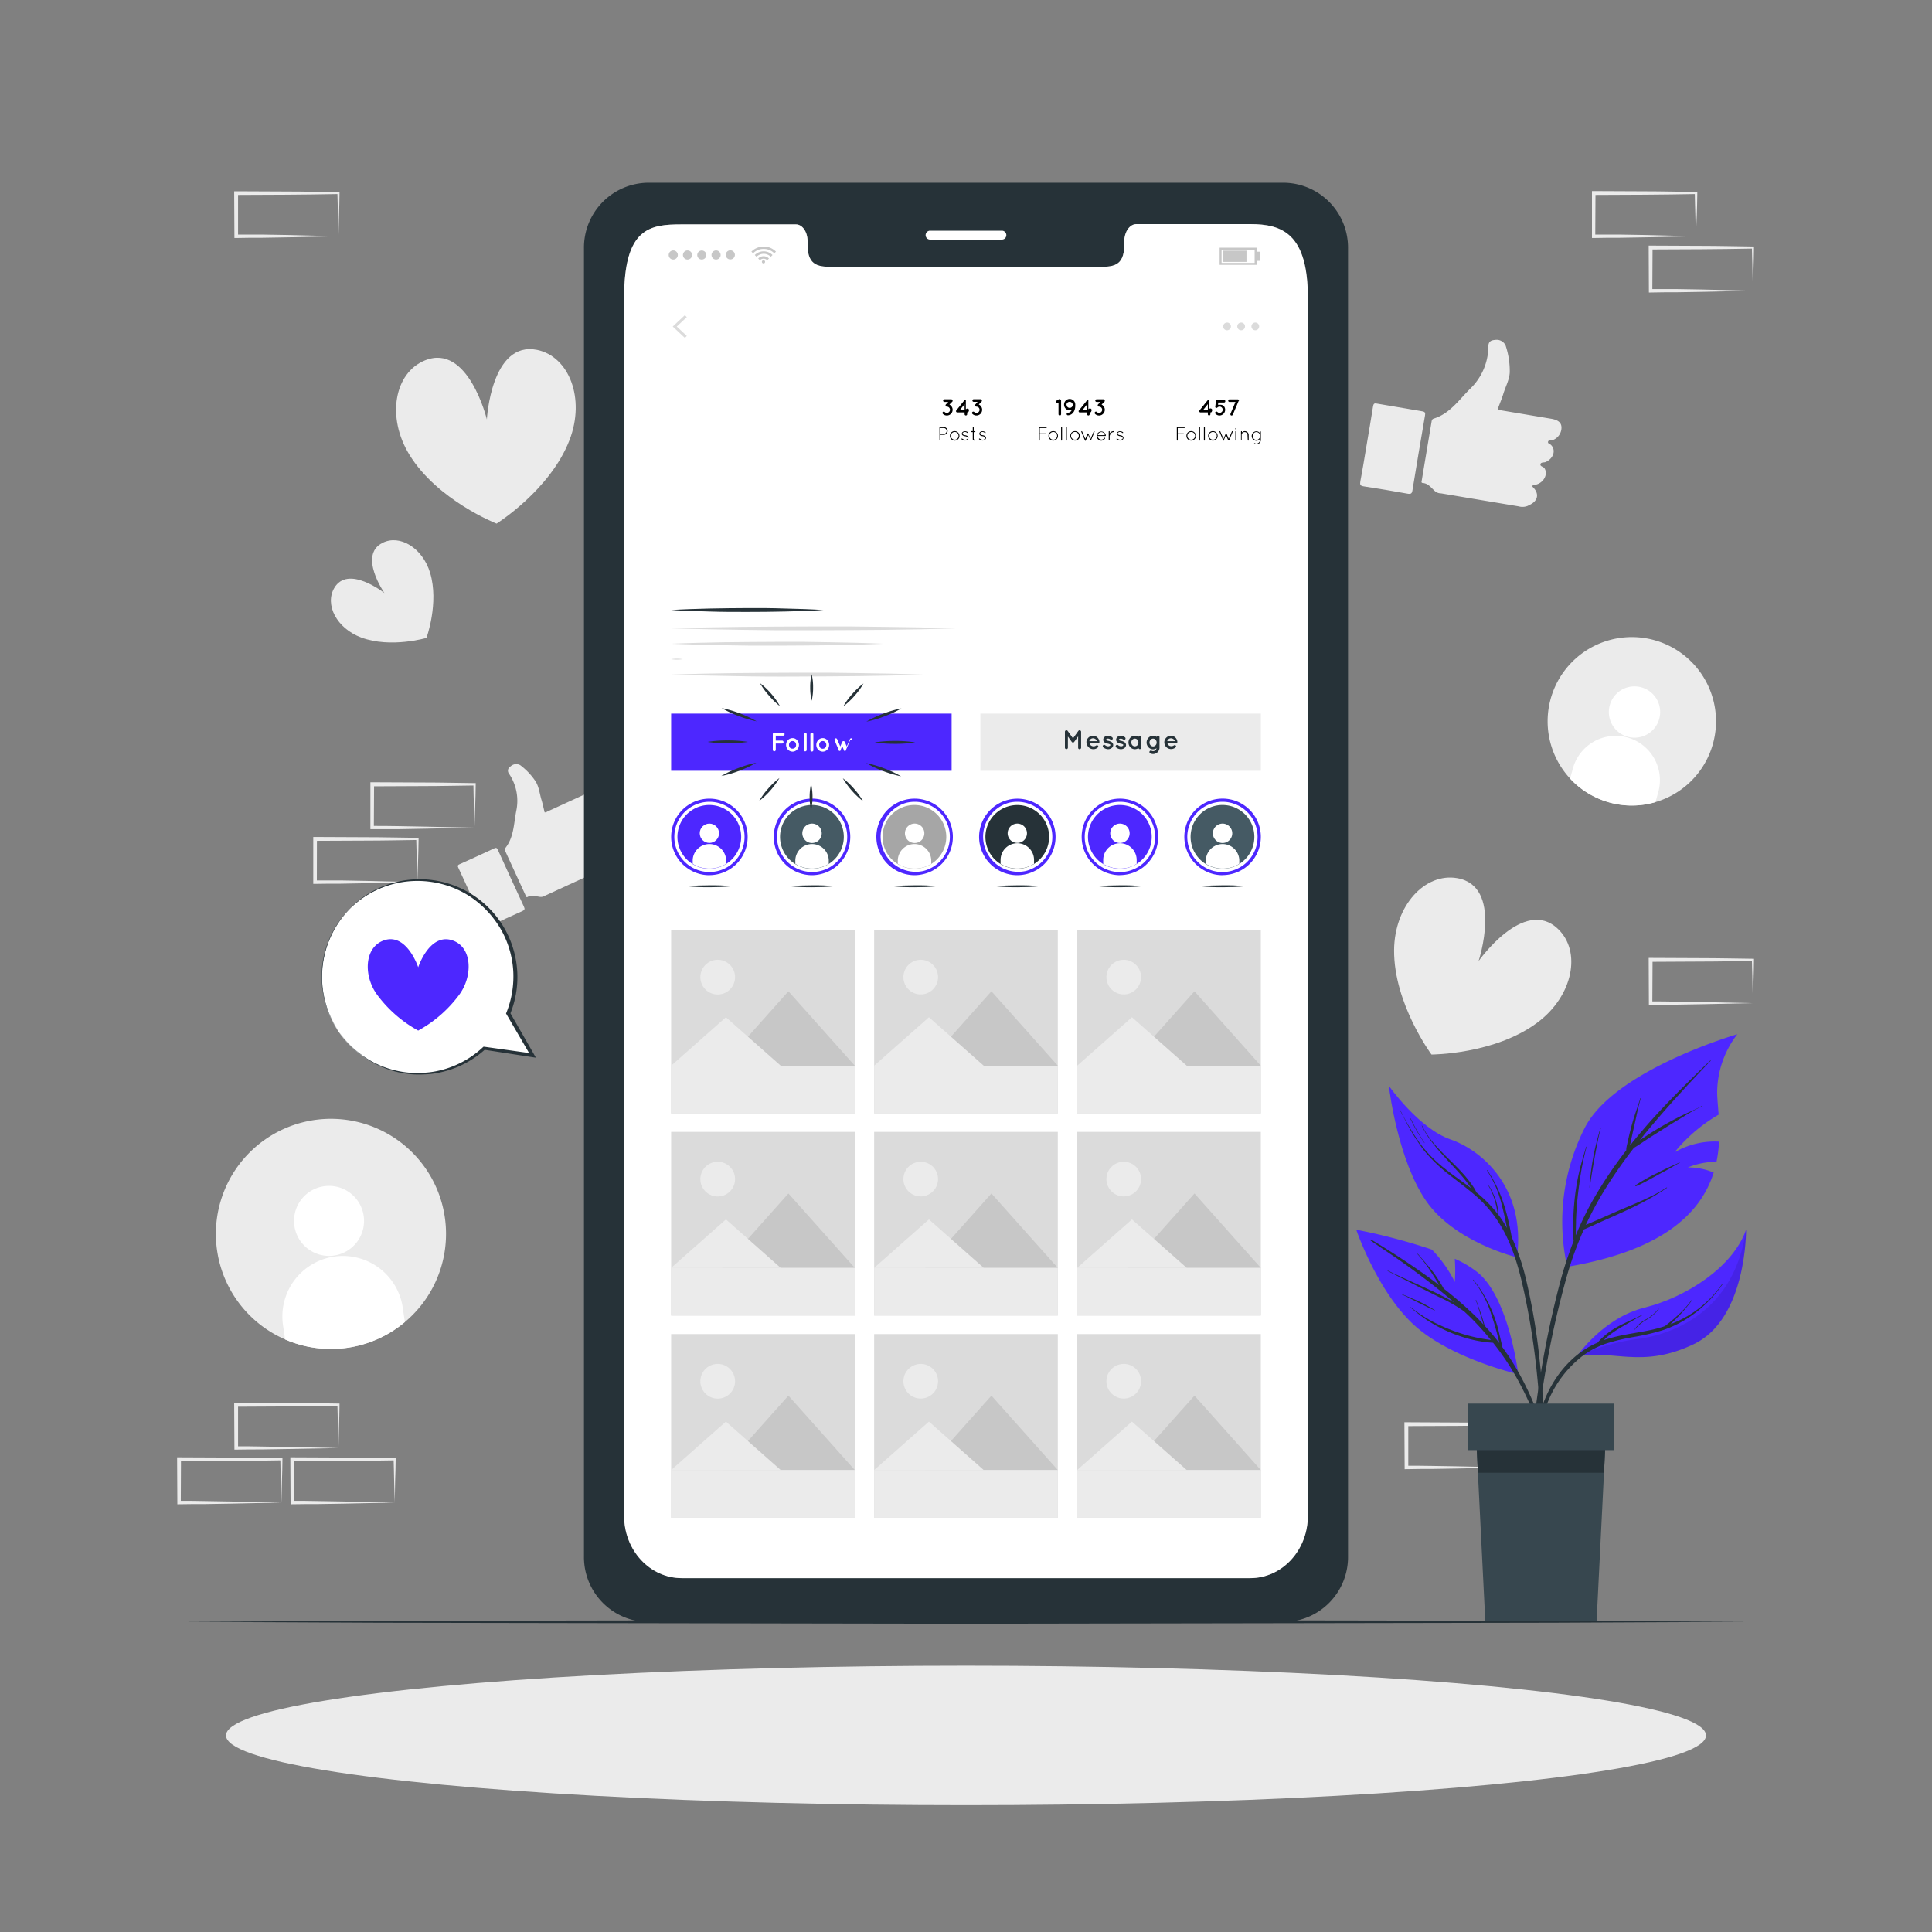 <svg xmlns="http://www.w3.org/2000/svg" viewBox="0 0 500 500"><rect x="0" y="0" width="500" height="500" fill="#808080" stroke="none"/><g id="freepik--background-complete--inject-45"><path d="M87.59,374.75,74.47,375l-6.66.11c-2.23,0-4.47,0-6.7.05h-.44v-.45l-.06-11.19v-.5h.5l13.24.06c4.42,0,8.83.11,13.24.16h.28v.27c0,1.9-.09,3.78-.13,5.65Zm0,0-.14-5.66c0-1.86-.11-3.7-.13-5.53l.27.27c-4.41.05-8.82.16-13.24.16l-13.24.07.5-.5,0,11.19-.45-.45c2.18,0,4.36,0,6.55.06l6.58.11Z" style="fill:#ebebeb"></path><path d="M72.82,388.86l-13.12.28-6.66.11c-2.23,0-4.47,0-6.7.05H45.9v-.45l-.06-11.19v-.51h.5l13.24.06c4.41,0,8.83.11,13.24.16h.28v.27c0,1.9-.08,3.78-.13,5.65Zm0,0-.14-5.66c-.05-1.86-.11-3.7-.13-5.53l.27.27c-4.41.05-8.83.16-13.24.16l-13.24.07.5-.5-.05,11.19-.45-.45c2.18,0,4.36,0,6.55.06l6.58.11Z" style="fill:#ebebeb"></path><path d="M102.16,388.86,89,389.14l-6.66.11c-2.23,0-4.47,0-6.7.05h-.44v-.45l-.06-11.19v-.51h.5l13.24.06c4.42,0,8.83.11,13.24.16h.28v.27c0,1.9-.09,3.78-.14,5.65Zm0,0L102,383.2c0-1.86-.11-3.7-.13-5.53l.27.27c-4.41.05-8.82.16-13.24.16l-13.24.07.5-.5-.05,11.19-.45-.45c2.18,0,4.36,0,6.55.06l6.58.11Z" style="fill:#ebebeb"></path><path d="M122.79,214.2l-13.13.27-6.66.12c-2.22,0-4.46,0-6.69,0h-.45v-.45l0-11.18v-.51h.5l13.24.06c4.41,0,8.83.11,13.24.16h.27V203c0,1.89-.08,3.78-.13,5.65Zm0,0-.14-5.66c-.05-1.86-.12-3.7-.13-5.53l.27.27c-4.41.05-8.83.16-13.24.16l-13.24.06.5-.49-.06,11.18-.44-.44c2.18,0,4.36,0,6.54.05l6.58.12Z" style="fill:#ebebeb"></path><path d="M108,228.3l-13.13.28-6.66.12c-2.22,0-4.46,0-6.69.05h-.45v-.45l0-11.18v-.51h.51l13.24.06c4.41,0,8.82.11,13.24.16h.27v.27c0,1.89-.09,3.78-.13,5.65Zm0,0-.15-5.65c0-1.86-.11-3.7-.13-5.53l.28.27c-4.42.05-8.83.16-13.24.16l-13.24.06.5-.49L82,228.3l-.44-.44c2.18,0,4.35,0,6.54,0l6.58.12Z" style="fill:#ebebeb"></path><path d="M453.66,259.61l-13.13.28-6.66.11c-2.22,0-4.46,0-6.69.05h-.45v-.45l-.05-11.19v-.5h.5l13.24.06c4.41,0,8.83.11,13.24.16h.27v.27c0,1.9-.08,3.78-.13,5.65Zm0,0-.14-5.66c0-1.86-.12-3.7-.13-5.53l.27.27c-4.41.05-8.83.16-13.24.16l-13.24.07.5-.5-.06,11.19-.44-.45c2.18,0,4.36,0,6.54.06l6.58.11Z" style="fill:#ebebeb"></path><path d="M438.89,61.14l-13.13.28-6.66.11c-2.22,0-4.46,0-6.69.06H412v-.45l0-11.19v-.5h.51l13.24.06c4.41,0,8.82.12,13.24.17h.27V50c0,1.9-.09,3.79-.13,5.66Zm0,0-.14-5.65c-.05-1.87-.12-3.71-.14-5.54l.28.27c-4.42.06-8.83.16-13.24.17l-13.24.06.5-.5-.06,11.19-.44-.44c2.18,0,4.35,0,6.54,0l6.58.11Z" style="fill:#ebebeb"></path><path d="M453.66,75.25l-13.13.28-6.66.11c-2.22,0-4.46,0-6.69.06h-.45v-.45l-.05-11.19v-.5h.5l13.24.06c4.41,0,8.83.12,13.24.17h.27v.27c0,1.9-.08,3.79-.13,5.66Zm0,0-.14-5.65c0-1.87-.12-3.71-.13-5.54l.27.27c-4.41.06-8.83.16-13.24.17l-13.24.06.5-.5-.06,11.19-.44-.44c2.18,0,4.36,0,6.54,0l6.58.11Z" style="fill:#ebebeb"></path><path d="M87.59,61.14l-13.12.28-6.66.11c-2.23,0-4.47,0-6.7.06h-.44v-.45L60.61,50v-.5h.5l13.24.06c4.42,0,8.83.12,13.24.17h.28V50c0,1.9-.09,3.79-.13,5.66Zm0,0-.14-5.65c0-1.87-.11-3.71-.13-5.54l.27.27c-4.41.06-8.82.16-13.24.17l-13.24.06.5-.5,0,11.19-.45-.44c2.18,0,4.36,0,6.55,0l6.58.11Z" style="fill:#ebebeb"></path><path d="M390.44,379.77l-13.12.28-6.66.11c-2.23,0-4.47,0-6.7.06h-.44v-.45l-.06-11.19v-.5h.5l13.24.07c4.41,0,8.83.11,13.24.16h.28v.27c0,1.9-.08,3.79-.13,5.66Zm0,0-.14-5.65c-.05-1.86-.11-3.71-.13-5.54l.27.28c-4.41.05-8.83.15-13.24.16l-13.24.06.5-.5,0,11.19-.45-.44c2.18,0,4.36,0,6.55.05l6.58.11Z" style="fill:#ebebeb"></path><path d="M406.34,201.49a21.26,21.26,0,0,0,5.36,4.21,21.79,21.79,0,1,0-5.36-4.21Z" style="fill:#ebebeb"></path><path d="M416.61,182.5a6.64,6.64,0,1,0,8.16-4.63A6.63,6.63,0,0,0,416.61,182.5Z" style="fill:#fff"></path><path d="M407.07,198.85l-.73,2.64a21.26,21.26,0,0,0,5.36,4.21,21.67,21.67,0,0,0,16.74,1.89l.73-2.63a11.46,11.46,0,0,0-22.1-6.11Z" style="fill:#fff"></path><path d="M73.78,346.64a29.24,29.24,0,0,0,9,2.33,29.78,29.78,0,1,0-9-2.33Z" style="fill:#ebebeb"></path><path d="M76.19,317.27A9.06,9.06,0,1,0,83.86,307,9.05,9.05,0,0,0,76.19,317.27Z" style="fill:#fff"></path><path d="M73.24,342.94l.54,3.7a29.24,29.24,0,0,0,9,2.33,29.65,29.65,0,0,0,22-6.83l-.54-3.68a15.66,15.66,0,0,0-31,4.48Z" style="fill:#fff"></path><path d="M147.39,113.89c-5,12.94-18.88,21.62-18.88,21.62s-15.27-6-22.53-17.78c-6.06-9.83-3.86-21.28,4-24.46C121.18,88.71,126,108.55,126,108.55s1.09-20.39,13-18C147.27,92.27,151.54,103.11,147.39,113.89Z" style="fill:#ebebeb"></path><path d="M111.31,148.24c2.36,7.8-.94,16.85-.94,16.85s-9.25,2.74-16.88-.1c-6.37-2.38-9.48-8.48-7-12.79,3.56-6.17,13,1.28,13,1.28s-6.86-9.85-.47-13C103.44,138.25,109.34,141.73,111.31,148.24Z" style="fill:#ebebeb"></path><path d="M397.94,264.59c-11.08,8.32-27.47,8.32-27.47,8.32s-9.77-13.17-9.68-27c.08-11.56,8-20.09,16.34-18.64,11.94,2.09,5.52,21.47,5.52,21.47s11.74-16.71,20.53-8.35C409.31,246.19,407.18,257.65,397.94,264.59Z" style="fill:#ebebeb"></path><g id="freepik--xsrjP0--inject-45"><path d="M371.25,127c-.89-.8-1.61-1.86-3-2-.52,0-.34-.44-.29-.72q1.26-7.57,2.53-15.15c.06-.36.14-.66.57-.8,4.18-1.29,6.5-4.84,9.41-7.71a15.33,15.33,0,0,0,4.72-11c0-1.16.64-1.58,1.71-1.64a2.56,2.56,0,0,1,2.73,1.39,20.81,20.81,0,0,1,1.09,7c-.1,1.95-1.1,3.7-1.66,5.55-.41,1.36-1,2.67-1.46,4,.3.31.71.24,1.08.31l12.79,2.15c1.8.31,2.59,1,2.64,2.2a3.46,3.46,0,0,1-2.48,3.39c-.34.11-.9-.13-1,.36s.48.55.74.8c1.37,1.32.71,3.46-1.29,4.42-.48.23-1.29,0-1.41.58s.68.62,1,1c1,1.44,0,3.63-2,4.25a6.66,6.66,0,0,0-.8.16c-.23.11-.47.23-.1.59,1.62,1.63,1.27,3.47-.81,4.49l-.62.31a3.65,3.65,0,0,1-2.33.11q-10-1.66-20.07-3.36A2.41,2.41,0,0,1,371.25,127Z" style="fill:#ebebeb;fill-rule:evenodd"></path><path d="M353.73,114.89c.54-3.2,1.09-6.41,1.6-9.62.11-.66.23-1,1-.82q5.85,1,11.73,2c.77.12.85.41.73,1.09q-1.67,9.67-3.25,19.37c-.13.82-.4,1-1.22.86-3.79-.68-7.58-1.33-11.38-1.9-1-.15-1-.5-.88-1.32C352.68,121.32,353.19,118.1,353.73,114.89Z" style="fill:#ebebeb;fill-rule:evenodd"></path></g><g id="freepik--xsrjp0--inject-45"><path d="M139.51,232.07c-1-.12-2-.51-2.94.05-.37.22-.43-.14-.53-.36q-2.64-5.73-5.27-11.47a.65.65,0,0,1,0-.8c2.24-2.81,2.18-6.29,2.83-9.59a12.52,12.52,0,0,0-1.86-9.65,1.26,1.26,0,0,1,.4-1.91,2.11,2.11,0,0,1,2.5-.31,17,17,0,0,1,4,4.24c.83,1.38,1,3,1.44,4.55.35,1.11.58,2.26.87,3.41.34.07.59-.16.87-.28l9.69-4.45c1.36-.62,2.21-.54,2.81.28a2.85,2.85,0,0,1-.12,3.45c-.18.23-.67.32-.53.71s.58.16.88.21c1.53.26,2.08,2,1.16,3.6-.22.37-.9.56-.69,1s.75.11,1.14.26c1.37.5,1.7,2.45.62,3.8-.14.18-.36.3-.47.48s-.21.38.2.46c1.86.35,2.46,1.76,1.52,3.42l-.28.5a3,3,0,0,1-1.53,1.15l-15.2,7A1.93,1.93,0,0,1,139.51,232.07Z" style="fill:#ebebeb;fill-rule:evenodd"></path><path d="M122,231.94c-1.11-2.43-2.21-4.87-3.35-7.29-.23-.49-.29-.76.32-1q4.47-2,8.89-4.07c.58-.28.76-.12,1,.4q3.33,7.35,6.73,14.67c.29.62.2.87-.43,1.15-2.89,1.29-5.77,2.6-8.62,4-.71.34-.93.14-1.2-.49C124.26,236.79,123.12,234.37,122,231.94Z" style="fill:#ebebeb;fill-rule:evenodd"></path></g></g><g id="freepik--Shadow--inject-45"><ellipse cx="250" cy="449.13" rx="191.51" ry="18.05" style="fill:#ebebeb"></ellipse></g><g id="freepik--Plant--inject-45"><path d="M392.91,355.64s-17.46-4-27-12.77S351,318.25,351,318.25a151.24,151.24,0,0,1,19.58,5.15,33.09,33.09,0,0,1,5.92,8.37,41.07,41.07,0,0,0,0-6,26.43,26.43,0,0,1,6.21,3.77C390.67,336.5,392.91,355.64,392.91,355.64Z" style="fill:#4D27FF"></path><path d="M361.87,325.93c-2.38-1.65-4.81-3.23-7.18-4.9a.14.14,0,0,1,.15-.23c4.5,2.69,8.93,5.56,13.22,8.57,1.5,1.05,3,2.14,4.42,3.25l-.3-.52c-.53-.87-1.08-1.73-1.63-2.59a36.51,36.51,0,0,0-3.71-4.95c0-.06,0-.14.09-.08,1.36,1.57,2.71,3.12,4,4.78.59.79,1.13,1.61,1.65,2.45.27.43.54.87.79,1.32l.26.45c2.26,1.77,4.46,3.62,6.55,5.57q2,1.81,3.75,3.75c-.67-2.11-1.26-4.25-2-6.33,0-.07.09-.1.11,0,.76,2.18,1.59,4.37,2.18,6.62,1.34,1.44,2.62,2.94,3.82,4.5l-.06-.29c-.2-.82-.4-1.64-.62-2.46-.43-1.58-.89-3.15-1.43-4.69a27.16,27.16,0,0,0-4.69-8.86c-.05-.06,0-.14.09-.08a34,34,0,0,1,6.69,14c.18.74.36,1.49.53,2.24.09.39.19.8.26,1.2.53.72,1,1.44,1.54,2.17a75.48,75.48,0,0,1,7.39,14.49,166.11,166.11,0,0,1,5.59,17.44c0,.12-.14.16-.17.05-3.42-10.22-6.91-20.58-12.75-29.71q-1.86-2.89-4-5.58a32.8,32.8,0,0,1-8.49-1.69,37.54,37.54,0,0,1-8.51-4.11c-1.53-1-2.93-2.15-4.36-3.29a.06.06,0,0,1,.08-.1,35.09,35.09,0,0,0,8,4.85,44.08,44.08,0,0,0,8.81,2.95c1.29.28,2.59.49,3.9.67a73.1,73.1,0,0,0-5.15-5.71c-.59-.59-1.2-1.15-1.8-1.72a41.29,41.29,0,0,0-6.46-3.69c-2.86-1.39-5.67-2.85-8.5-4.29-1.6-.81-3.19-1.65-4.8-2.43-.07,0,0-.14.06-.1,2.87,1.38,5.79,2.68,8.68,4,2.73,1.24,5.49,2.5,8.1,4l.33.19c-2.36-2.05-4.81-4-7.31-5.91Q365.44,328.42,361.87,325.93Z" style="fill:#263238"></path><path d="M362.86,334.93c1.42.63,2.87,1.18,4.27,1.83s2.82,1.47,4.19,2.28c.06,0,0,.12-.06.09-1.39-.66-2.8-1.29-4.18-2s-2.81-1.47-4.25-2.1C362.76,335,362.79,334.9,362.86,334.93Z" style="fill:#263238"></path><path d="M449.62,267.66a24.91,24.91,0,0,0-5.21,14.5c-.06,1.56.19,3.75.37,6.31a41.57,41.57,0,0,0-11.4,9.74,20.71,20.71,0,0,1,11.52-2.76,36.05,36.05,0,0,1-.67,5.22,19.55,19.55,0,0,0-7.4,1.46,16.64,16.64,0,0,1,6.67,1.33c-3.11,9.9-12.36,20.07-37.91,24.39a53.62,53.62,0,0,1,4.53-35.94C417.77,276.85,449.62,267.66,449.62,267.66Z" style="fill:#4D27FF"></path><path d="M396.75,370.22q.67-6.35,1.66-12.65a253.76,253.76,0,0,1,5.15-25,99.54,99.54,0,0,1,3.69-11.39,17.48,17.48,0,0,1-.1-2.05c0-.81,0-1.63,0-2.45,0-1.64.09-3.27.23-4.9a59.63,59.63,0,0,1,1.57-9.58c.47-1.82,1-3.61,1.55-5.41a.06.06,0,0,1,.11,0,70.85,70.85,0,0,0-1.88,9.56,88.26,88.26,0,0,0-.86,9.59c0,.88-.05,1.76-.05,2.64,0,.37,0,.75,0,1.12a81,81,0,0,1,4.3-8.91,110,110,0,0,1,8.75-13.08,5.66,5.66,0,0,1,.2-1.42c.12-.58.25-1.15.38-1.71.26-1.17.55-2.33.87-3.49.63-2.31,1.47-4.55,2.19-6.83a.06.06,0,0,1,.12,0c-.68,2.27-1.12,4.61-1.64,6.91-.26,1.14-.51,2.28-.76,3.42-.12.57-.25,1.14-.36,1.71l0,.13c1-1.3,2.09-2.59,3.17-3.85,4.87-5.72,10.22-11,15.61-16.24.66-.64,1.34-1.27,2-1.9.05-.06.13,0,.08.08-5.15,5.37-10.21,10.8-15,16.48q-1.71,2-3.36,4.1c.58-.39,1.16-.78,1.74-1.15,1.49-1,3-1.92,4.54-2.79s3.11-1.72,4.71-2.51,3.39-1.47,5-2.39c.06,0,.12.08.05.1a36.58,36.58,0,0,0-4.66,2.59c-1.55.92-3.11,1.85-4.63,2.82s-3,1.89-4.5,2.85c-1.25.81-2.47,1.69-3.76,2.44A122.49,122.49,0,0,0,414.64,309a87.75,87.75,0,0,0-4.23,8l.91-.39,2.34-1,4.52-2c2.87-1.24,5.78-2.39,8.59-3.75a40.17,40.17,0,0,0,4.58-2.55.06.06,0,0,1,.06.1c-5.24,3.62-11.11,6.16-16.91,8.72L412,317.27c-.69.3-1.38.64-2.09.91A89,89,0,0,0,405.58,330,239.71,239.71,0,0,0,400,354.73c-1.47,8.34-2.46,16.74-3.22,25.18-.1,1-.19,2.1-.31,3.15a.34.34,0,0,1-.67,0C395.87,378.76,396.31,374.48,396.75,370.22Z" style="fill:#263238"></path><path d="M412.29,299.67c.47-2.59,1.16-5.13,1.86-7.67,0-.08.14,0,.12,0-.65,2.5-1.11,5-1.58,7.57s-.9,5.18-1.26,7.78c0,0-.08,0-.08,0A69,69,0,0,1,412.29,299.67Z" style="fill:#263238"></path><path d="M423.3,306.72a45.27,45.27,0,0,1,5.56-3.13c.93-.48,1.87-.94,2.82-1.39s2-.87,2.94-1.35c.07,0,.13.07.06.1-.93.47-1.82,1-2.74,1.54s-1.88,1-2.83,1.55c-1.87,1-3.71,2.11-5.67,2.93A.14.14,0,0,1,423.3,306.72Z" style="fill:#263238"></path><path d="M392.59,325.4s-16.15-3.86-23.57-14.7c-7.09-10.35-9.38-28-9.56-29.54.29,1.42,3.63,16.84,14.63,24C382.51,310.69,390.64,315.21,392.59,325.4Z" style="fill:#263238;opacity:0.1"></path><path d="M377.68,297.49a20.59,20.59,0,0,1,6,9.81s0,.05-.05,0a24.14,24.14,0,0,0-6-9.73C377.55,297.52,377.63,297.43,377.68,297.49Z" style="fill:#263238"></path><path d="M392.59,325.4s-16.15-3.86-23.57-14.7c-7.09-10.35-9.38-28-9.56-29.54,0-.07,0-.11,0-.11s7.75,11,15.9,13.82S394.93,307.4,392.59,325.4Z" style="fill:#4D27FF"></path><path d="M362.31,287.12a66.13,66.13,0,0,0,5,8.54A34,34,0,0,0,374,302.5c2.19,1.75,4.51,3.33,6.73,5l-.05-.08c-.41-.62-.86-1.22-1.32-1.8-.92-1.19-1.94-2.3-2.95-3.41-2-2.17-4.06-4.31-5.86-6.67a24.2,24.2,0,0,1-2.59-4.17c0-.07.08-.11.11,0,2.62,5.46,7.86,8.95,11.59,13.57a23.16,23.16,0,0,1,1.49,2,8,8,0,0,1,.93,1.64,33.76,33.76,0,0,1,5.51,5.57,22.12,22.12,0,0,0-.64-3.14,16.14,16.14,0,0,0-1.72-4.09c0-.06.06-.13.1-.06a19,19,0,0,1,1.89,4.06,14.91,14.91,0,0,1,.59,3.49h0a30.28,30.28,0,0,1,2.19,3.4c-.07-.35-.14-.69-.2-1-.32-1.61-.68-3.21-1.1-4.8a28.67,28.67,0,0,0-3.88-9.1c0-.07.05-.13.1-.07a34.75,34.75,0,0,1,4.3,8.91,49.58,49.58,0,0,1,1.29,4.82c.18.79.34,1.59.49,2.39.08.42.17.84.24,1.26a57.79,57.79,0,0,1,3.72,11,160.31,160.31,0,0,1,3.45,20.42,169.09,169.09,0,0,1,1.11,21.69c0,.91-.07,1.82-.12,2.73,0,.23-.36.26-.37,0-.16-3.59-.25-7.18-.47-10.76s-.52-7.16-.9-10.73a191.28,191.28,0,0,0-3.37-20.89c-1.31-5.9-3-11.85-6.24-17a31.7,31.7,0,0,0-5.82-6.93c-2.27-2-4.75-3.82-7.13-5.7a39.81,39.81,0,0,1-6.55-6.29,51.3,51.3,0,0,1-5.13-8.34c-.39-.73-.78-1.46-1.16-2.19C362.17,287.12,362.27,287.06,362.31,287.12Z" style="fill:#263238"></path><path d="M365.1,289.49a54.41,54.41,0,0,0,3.59,6.3s0,.09-.07,0a44,44,0,0,1-3.64-6.31C365,289.46,365.06,289.42,365.1,289.49Z" style="fill:#263238"></path><path d="M451.88,318.25s.25,23-13.48,29.59S417.32,349,408,351.17h0c.36-.55,7-10.12,17.6-12.76C436.51,335.69,448.57,327.82,451.88,318.25Z" style="fill:#4D27FF"></path><path d="M451.88,318.25s.25,23-13.48,29.59S417.32,349,408,351.17h0a51.67,51.67,0,0,1,15.6-4.61C432.27,345.51,448.81,339.87,451.88,318.25Z" style="opacity:0.1"></path><path d="M407.09,351.58a22.75,22.75,0,0,1,5.46-3.7c.29-.14.59-.26.89-.38.15-.19.3-.36.46-.53a16.85,16.85,0,0,1,1.3-1.23,19.34,19.34,0,0,1,2.76-2c2.27-1.34,4.76-2.27,7.09-3.51a.06.06,0,0,1,.06.1c-1.15.6-2.27,1.25-3.38,1.91s-2.21,1.24-3.26,1.92a22.44,22.44,0,0,0-2.72,2c-.24.21-.47.44-.71.67a37.3,37.3,0,0,1,4.64-1.23c2.52-.51,5.06-.87,7.57-1.4a35.6,35.6,0,0,0,3.64-1c1.14-.91,2.28-1.82,3.35-2.82a27.53,27.53,0,0,0,3.55-3.93c0-.07.15,0,.1.06a41.88,41.88,0,0,1-5.62,6.21c.59-.23,1.17-.47,1.75-.73a28.33,28.33,0,0,0,11.7-9.73c0-.06.14,0,.1.06a32.15,32.15,0,0,1-9.46,9.09,29,29,0,0,1-6,2.83,55.67,55.67,0,0,1-7.43,1.75,53.5,53.5,0,0,0-7.28,1.73,22.26,22.26,0,0,0-6.1,3.21,28.65,28.65,0,0,0-8.23,10.2A51.48,51.48,0,0,0,396.81,378a.2.2,0,0,1-.39,0C397.07,368.32,399.65,358.28,407.09,351.58Z" style="fill:#263238"></path><path d="M423,344.09a7.8,7.8,0,0,1,2.82-2.56,10.23,10.23,0,0,0,3.35-2.78c.05-.06.15,0,.11.07a11.38,11.38,0,0,1-3,2.65,10.43,10.43,0,0,0-3.23,2.67A0,0,0,1,1,423,344.09Z" style="fill:#263238"></path><polygon points="415.73 368.52 415.11 381.15 413.19 419.72 384.4 419.72 382.48 381.15 381.86 368.52 415.73 368.52" style="fill:#37474f"></polygon><polygon points="415.73 368.52 415.11 381.15 382.48 381.15 381.86 368.52 415.73 368.52" style="fill:#263238"></polygon><rect x="379.84" y="363.25" width="37.91" height="12.04" style="fill:#37474f"></rect></g><g id="freepik--Floor--inject-45"><polygon points="47.44 419.72 98.08 419.47 148.72 419.39 250 419.22 351.28 419.38 401.92 419.47 452.56 419.72 401.92 419.96 351.28 420.05 250 420.22 148.72 420.05 98.08 419.96 47.44 419.72" style="fill:#263238"></polygon></g><g id="freepik--Device--inject-45"><path d="M332.21,47.29H167.77a16.79,16.79,0,0,0-16.64,16.94V402.77a16.8,16.8,0,0,0,16.64,17H332.21a16.81,16.81,0,0,0,16.66-17V64.23A16.8,16.8,0,0,0,332.21,47.29Zm6.26,345c0,8.92-6.67,16.12-14.9,16.12H176.44c-8.25,0-14.92-7.2-14.92-16.12V77.07c0-18.16,6.67-19,14.92-19h29.47C207.62,58,209,60,209,62.39v1c0,5.65,3.1,5.67,6.9,5.67h68.15c3.83,0,6.9,0,6.9-5.67v-1C291,60,292.35,58,294.09,58h29.48c8.23,0,14.9,2.41,14.9,19Z" style="fill:#263238"></path><path d="M259.29,62H240.7a1.15,1.15,0,0,1-1.15-1.15h0a1.16,1.16,0,0,1,1.15-1.15h18.59a1.15,1.15,0,0,1,1.15,1.15h0A1.14,1.14,0,0,1,259.29,62Z" style="fill:#fff"></path><path d="M338.47,77.07V392.3c0,8.92-6.67,16.12-14.9,16.12H176.45c-8.25,0-14.93-7.2-14.93-16.12V77.07c0-18.16,6.68-19,14.93-19h29.46C207.62,58,209,60,209,62.39v1c0,5.65,3.1,5.67,6.9,5.67h68.15c3.84,0,6.9,0,6.9-5.67v-1C291,60,292.35,58,294.09,58h29.48C331.8,58,338.47,60.44,338.47,77.07Z" style="fill:#fff"></path><polygon points="177.25 87.46 174.1 84.51 177.25 81.56 177.74 82.08 175.14 84.51 177.74 86.94 177.25 87.46" style="fill:#dbdbdb"></polygon><path d="M317.56,83.48a1,1,0,1,1-1,1A1,1,0,0,1,317.56,83.48Z" style="fill:#dbdbdb"></path><path d="M321.21,83.48a1,1,0,1,1-1,1A1,1,0,0,1,321.21,83.48Z" style="fill:#dbdbdb"></path><path d="M324.87,83.48a1,1,0,1,1-1,1A1,1,0,0,1,324.87,83.48Z" style="fill:#dbdbdb"></path><g id="freepik--u5Zjqx--inject-45"><path d="M200.83,65.11l-.29.28c0,.06-.11.11-.16.16a3.82,3.82,0,0,0-2.74-1.13,3.77,3.77,0,0,0-2.75,1.14l-.15-.16-.28-.29h0l0,0,.36-.31a3.78,3.78,0,0,1,.83-.53,4.29,4.29,0,0,1,1.11-.38l.55-.07h.48l.38,0a4.5,4.5,0,0,1,1,.24,4.61,4.61,0,0,1,1.34.78l.3.27Z" style="fill:#c7c7c7"></path><path d="M195.79,66.45l-.45-.45a3.24,3.24,0,0,1,4.59,0l-.45.45a2.56,2.56,0,0,0-1.84-.77A2.63,2.63,0,0,0,195.79,66.45Z" style="fill:#c7c7c7"></path><path d="M199,66.9l-.45.44a1.33,1.33,0,0,0-1.89,0l-.44-.45A1.94,1.94,0,0,1,199,66.9Z" style="fill:#c7c7c7"></path><path d="M198,67.75a.41.41,0,1,1-.4-.4A.4.4,0,0,1,198,67.75Z" style="fill:#c7c7c7"></path></g><path d="M173.06,66a1.18,1.18,0,1,1,1.17,1.17A1.17,1.17,0,0,1,173.06,66Z" style="fill:#c7c7c7"></path><path d="M176.75,66a1.18,1.18,0,1,1,1.18,1.17A1.17,1.17,0,0,1,176.75,66Z" style="fill:#c7c7c7"></path><path d="M180.45,66a1.17,1.17,0,1,1,1.17,1.17A1.17,1.17,0,0,1,180.45,66Z" style="fill:#c7c7c7"></path><path d="M184.14,66a1.18,1.18,0,1,1,1.17,1.17A1.17,1.17,0,0,1,184.14,66Z" style="fill:#c7c7c7"></path><path d="M187.83,66A1.18,1.18,0,1,1,189,67.14,1.17,1.17,0,0,1,187.83,66Z" style="fill:#c7c7c7"></path><path d="M325.2,68.54h-9.56V64.1h9.56Zm-9.06-.5h8.56V64.6h-8.56Z" style="fill:#c7c7c7"></path><rect x="316.44" y="64.86" width="6.15" height="2.92" style="fill:#c7c7c7"></rect><rect x="325.2" y="65.14" width="0.85" height="2.37" style="fill:#c7c7c7"></rect><rect x="173.69" y="240.61" width="47.53" height="47.53" transform="translate(394.91 528.75) rotate(180)" style="fill:#dbdbdb"></rect><path d="M181.34,252a4.49,4.49,0,1,0,3.53-3.52A4.5,4.5,0,0,0,181.34,252Z" style="fill:#ebebeb"></path><polygon points="186.87 275.8 221.22 275.8 204.04 256.54 186.87 275.8" style="fill:#c7c7c7"></polygon><polygon points="173.69 275.8 202.05 275.8 187.87 263.26 173.69 275.8" style="fill:#ebebeb"></polygon><rect x="173.69" y="275.8" width="47.53" height="12.34" style="fill:#ebebeb"></rect><rect x="226.23" y="240.61" width="47.53" height="47.53" transform="translate(499.99 528.75) rotate(180)" style="fill:#dbdbdb"></rect><path d="M233.89,252a4.48,4.48,0,1,0,3.52-3.52A4.49,4.49,0,0,0,233.89,252Z" style="fill:#ebebeb"></path><polygon points="239.41 275.8 273.76 275.8 256.58 256.54 239.41 275.8" style="fill:#c7c7c7"></polygon><polygon points="226.23 275.8 254.59 275.8 240.41 263.26 226.23 275.8" style="fill:#ebebeb"></polygon><rect x="226.23" y="275.8" width="47.53" height="12.34" style="fill:#ebebeb"></rect><rect x="278.77" y="240.61" width="47.53" height="47.53" transform="translate(605.07 528.75) rotate(180)" style="fill:#dbdbdb"></rect><path d="M286.43,252a4.48,4.48,0,1,0,3.52-3.52A4.49,4.49,0,0,0,286.43,252Z" style="fill:#ebebeb"></path><polygon points="291.95 275.8 326.3 275.8 309.13 256.54 291.95 275.8" style="fill:#c7c7c7"></polygon><polygon points="278.77 275.8 307.13 275.8 292.95 263.26 278.77 275.8" style="fill:#ebebeb"></polygon><rect x="278.77" y="275.8" width="47.53" height="12.34" style="fill:#ebebeb"></rect><rect x="173.69" y="292.93" width="47.53" height="47.53" transform="translate(394.91 633.39) rotate(180)" style="fill:#dbdbdb"></rect><path d="M181.34,304.27a4.49,4.49,0,1,0,3.53-3.52A4.5,4.5,0,0,0,181.34,304.27Z" style="fill:#ebebeb"></path><polygon points="186.87 328.13 221.22 328.13 204.04 308.87 186.87 328.13" style="fill:#c7c7c7"></polygon><polygon points="173.69 328.13 202.05 328.13 187.87 315.58 173.69 328.13" style="fill:#ebebeb"></polygon><rect x="173.69" y="328.13" width="47.53" height="12.34" style="fill:#ebebeb"></rect><rect x="226.23" y="292.93" width="47.53" height="47.53" transform="translate(499.99 633.39) rotate(180)" style="fill:#dbdbdb"></rect><path d="M233.89,304.27a4.48,4.48,0,1,0,3.52-3.52A4.49,4.49,0,0,0,233.89,304.27Z" style="fill:#ebebeb"></path><polygon points="239.41 328.13 273.76 328.13 256.58 308.87 239.41 328.13" style="fill:#c7c7c7"></polygon><polygon points="226.23 328.13 254.59 328.13 240.41 315.58 226.23 328.13" style="fill:#ebebeb"></polygon><rect x="226.23" y="328.13" width="47.53" height="12.34" style="fill:#ebebeb"></rect><rect x="278.77" y="292.93" width="47.53" height="47.53" transform="translate(605.07 633.39) rotate(180)" style="fill:#dbdbdb"></rect><path d="M286.43,304.27a4.48,4.48,0,1,0,3.52-3.52A4.49,4.49,0,0,0,286.43,304.27Z" style="fill:#ebebeb"></path><polygon points="291.95 328.13 326.3 328.13 309.13 308.87 291.95 328.13" style="fill:#c7c7c7"></polygon><polygon points="278.77 328.13 307.13 328.13 292.95 315.58 278.77 328.13" style="fill:#ebebeb"></polygon><rect x="278.77" y="328.13" width="47.53" height="12.34" style="fill:#ebebeb"></rect><rect x="173.69" y="345.25" width="47.53" height="47.53" transform="translate(394.91 738.04) rotate(180)" style="fill:#dbdbdb"></rect><path d="M181.34,356.6a4.49,4.49,0,1,0,3.53-3.53A4.49,4.49,0,0,0,181.34,356.6Z" style="fill:#ebebeb"></path><polygon points="186.87 380.45 221.22 380.45 204.04 361.19 186.87 380.45" style="fill:#c7c7c7"></polygon><polygon points="173.69 380.45 202.05 380.45 187.87 367.91 173.69 380.45" style="fill:#ebebeb"></polygon><rect x="173.69" y="380.45" width="47.53" height="12.34" style="fill:#ebebeb"></rect><rect x="226.23" y="345.25" width="47.53" height="47.53" transform="translate(499.99 738.04) rotate(180)" style="fill:#dbdbdb"></rect><path d="M233.89,356.6a4.48,4.48,0,1,0,3.52-3.53A4.48,4.48,0,0,0,233.89,356.6Z" style="fill:#ebebeb"></path><polygon points="239.41 380.45 273.76 380.45 256.58 361.19 239.41 380.45" style="fill:#c7c7c7"></polygon><polygon points="226.23 380.45 254.59 380.45 240.41 367.91 226.23 380.45" style="fill:#ebebeb"></polygon><rect x="226.23" y="380.45" width="47.53" height="12.34" style="fill:#ebebeb"></rect><rect x="278.77" y="345.25" width="47.53" height="47.53" transform="translate(605.07 738.04) rotate(180)" style="fill:#dbdbdb"></rect><path d="M286.43,356.6a4.48,4.48,0,1,0,3.52-3.53A4.49,4.49,0,0,0,286.43,356.6Z" style="fill:#ebebeb"></path><polygon points="291.95 380.45 326.3 380.45 309.13 361.19 291.95 380.45" style="fill:#c7c7c7"></polygon><polygon points="278.77 380.45 307.13 380.45 292.95 367.91 278.77 380.45" style="fill:#ebebeb"></polygon><rect x="278.77" y="380.45" width="47.53" height="12.34" style="fill:#ebebeb"></rect><rect x="173.69" y="184.68" width="72.59" height="14.8" style="fill:#4D27FF"></rect><path d="M200,194.12V190a.39.39,0,0,1,.38-.39h2.28a.39.39,0,0,1,0,.78h-1.89v1.27h1.63a.39.39,0,0,1,.38.38.39.39,0,0,1-.38.39h-1.63v1.67a.39.39,0,0,1-.77,0Z" style="fill:#fff"></path><path d="M203.92,194a1.75,1.75,0,0,1-.48-1.23,1.81,1.81,0,0,1,.48-1.22,1.65,1.65,0,0,1,1.2-.53,1.57,1.57,0,0,1,1.16.53,1.78,1.78,0,0,1,.49,1.22,1.71,1.71,0,0,1-.49,1.23,1.56,1.56,0,0,1-1.16.52A1.65,1.65,0,0,1,203.92,194Zm.28-1.23a1.14,1.14,0,0,0,.25.74,1,1,0,0,0,1.31,0,1.1,1.1,0,0,0,.27-.74,1.07,1.07,0,0,0-.27-.72.93.93,0,0,0-1.31,0A1.1,1.1,0,0,0,204.2,192.77Z" style="fill:#fff"></path><path d="M208.38,189.63a.39.39,0,0,1,.39.39v4.1a.39.39,0,0,1-.77,0V190A.39.39,0,0,1,208.38,189.63Z" style="fill:#fff"></path><path d="M210.11,189.63a.39.39,0,0,1,.39.39v4.1a.38.38,0,0,1-.39.38.39.39,0,0,1-.38-.38V190A.4.4,0,0,1,210.11,189.63Z" style="fill:#fff"></path><path d="M211.74,194a1.75,1.75,0,0,1-.48-1.23,1.81,1.81,0,0,1,.48-1.22,1.63,1.63,0,0,1,1.19-.53,1.59,1.59,0,0,1,1.17.53,1.77,1.77,0,0,1,.48,1.22,1.71,1.71,0,0,1-.48,1.23,1.58,1.58,0,0,1-1.17.52A1.62,1.62,0,0,1,211.74,194Zm.28-1.23a1.14,1.14,0,0,0,.25.74.91.91,0,0,0,.66.26.88.88,0,0,0,.64-.26,1.06,1.06,0,0,0,.28-.74,1,1,0,0,0-.28-.72.93.93,0,0,0-.64-.27,1,1,0,0,0-.66.27A1.1,1.1,0,0,0,212,192.77Z" style="fill:#fff"></path><path d="M220,191.58l-1.15,2.7a.14.14,0,0,1,0,.06h0l0,0h0s0,0,0,0h0a.13.13,0,0,1-.06,0h0l-.05,0h-.16l-.05,0h0a.13.13,0,0,1-.06,0h0l0,0h0l0,0h0a.14.14,0,0,1,0-.06l-.51-1.2-.49,1.2,0,.06h0l0,0h0s0,0,0,0l-.06,0h0l-.05,0h-.17l0,0h0a.13.13,0,0,1-.06,0h0l0,0h0l0,0h0l0-.06-1.14-2.7a.37.37,0,0,1,.2-.48.35.35,0,0,1,.46.21l.82,1.87.49-1.16a.37.37,0,0,1,.68,0l.49,1.16.83-1.87a.34.34,0,0,1,.46-.21A.36.36,0,0,1,220,191.58Z" style="fill:#fff"></path><rect x="253.72" y="184.68" width="72.59" height="14.8" style="fill:#ebebeb"></rect><path d="M279.79,189.4v4.11a.39.39,0,0,1-.39.38.37.37,0,0,1-.38-.38v-2.93L278,192a.35.35,0,0,1-.31.16h0a.36.36,0,0,1-.32-.16l-1-1.39v2.93a.39.39,0,0,1-.77,0V189.4A.38.38,0,0,1,276,189h0a.4.4,0,0,1,.31.16l1.38,1.92,1.39-1.92a.4.4,0,0,1,.31-.16h0A.4.4,0,0,1,279.79,189.4Z" style="fill:#263238"></path><path d="M281.16,192.15a1.72,1.72,0,0,1,1.69-1.74,1.67,1.67,0,0,1,1.68,1.62v0s0,.05,0,.06a.33.33,0,0,1-.36.28H282a.91.91,0,0,0,.23.46,1.08,1.08,0,0,0,.67.31,1.12,1.12,0,0,0,.73-.17.4.4,0,0,1,.52,0,.32.32,0,0,1,0,.45,1.75,1.75,0,0,1-2.94-1.28Zm.75-.34h2a1.13,1.13,0,0,0-1-.74A1,1,0,0,0,281.91,191.81Z" style="fill:#263238"></path><path d="M285.47,192.9a.36.36,0,0,1,.52-.06,1.36,1.36,0,0,0,.77.31.9.9,0,0,0,.47-.14.28.28,0,0,0,.13-.2.12.12,0,0,0,0-.07.36.36,0,0,0-.09-.09,1.7,1.7,0,0,0-.56-.19h0a2.79,2.79,0,0,1-.6-.18,1.12,1.12,0,0,1-.48-.41.77.77,0,0,1-.12-.43,1,1,0,0,1,.41-.77,1.45,1.45,0,0,1,.85-.26,1.76,1.76,0,0,1,1.05.39.38.38,0,0,1,.11.51.37.37,0,0,1-.52.1,1.14,1.14,0,0,0-.64-.26.69.69,0,0,0-.41.13.2.2,0,0,0-.11.16.09.09,0,0,0,0,.05.31.31,0,0,0,.08.07,1.42,1.42,0,0,0,.5.17h0a2.67,2.67,0,0,1,.64.21,1,1,0,0,1,.5.41.94.94,0,0,1,.13.46,1,1,0,0,1-.44.8,1.53,1.53,0,0,1-.9.28,2.07,2.07,0,0,1-1.24-.48A.37.37,0,0,1,285.47,192.9Z" style="fill:#263238"></path><path d="M288.83,192.9a.36.36,0,0,1,.52-.06,1.33,1.33,0,0,0,.76.31.94.94,0,0,0,.48-.14.29.29,0,0,0,.12-.2s0-.05,0-.07a.24.24,0,0,0-.09-.09,1.7,1.7,0,0,0-.56-.19h0a2.72,2.72,0,0,1-.61-.18,1.18,1.18,0,0,1-.48-.41.86.86,0,0,1-.12-.43,1,1,0,0,1,.41-.77,1.5,1.5,0,0,1,.86-.26,1.72,1.72,0,0,1,1,.39.37.37,0,0,1,.11.51.36.36,0,0,1-.51.1,1.17,1.17,0,0,0-.64-.26.72.72,0,0,0-.42.13.2.2,0,0,0-.11.16.09.09,0,0,0,0,.05.31.31,0,0,0,.08.07,1.41,1.41,0,0,0,.51.17h0a2.75,2.75,0,0,1,.65.21,1,1,0,0,1,.49.41.86.86,0,0,1,.14.46,1,1,0,0,1-.44.8,1.54,1.54,0,0,1-.91.28,2,2,0,0,1-1.23-.48A.35.35,0,0,1,288.83,192.9Z" style="fill:#263238"></path><path d="M295.36,192.16v1.36a.37.37,0,0,1-.73.07,1.56,1.56,0,0,1-.92.3,1.6,1.6,0,0,1-1.19-.51,1.83,1.83,0,0,1,0-2.45,1.61,1.61,0,0,1,1.19-.52,1.57,1.57,0,0,1,.92.31.38.38,0,0,1,.36-.31.38.38,0,0,1,.37.38Zm-.74,0a1,1,0,0,0-.27-.72.88.88,0,0,0-1.29,0,1,1,0,0,0-.27.72,1.07,1.07,0,0,0,.27.72.91.91,0,0,0,1.29,0A1.07,1.07,0,0,0,294.62,192.16Z" style="fill:#263238"></path><path d="M300.08,192.17v1.3a1.67,1.67,0,0,1-1.67,1.67,1.64,1.64,0,0,1-.73-.18.37.37,0,0,1-.17-.5.37.37,0,0,1,.5-.17.91.91,0,0,0,.4.1.93.93,0,0,0,.91-.75,1.63,1.63,0,0,1-.91.28,1.59,1.59,0,0,1-1.18-.53,1.75,1.75,0,0,1-.49-1.22,1.82,1.82,0,0,1,.49-1.24,1.62,1.62,0,0,1,1.18-.52,1.52,1.52,0,0,1,.93.3.38.38,0,0,1,.37-.3.37.37,0,0,1,.37.37v1.39Zm-.74,0a1,1,0,0,0-.27-.71.84.84,0,0,0-.66-.3.83.83,0,0,0-.64.3,1,1,0,0,0-.28.71,1,1,0,0,0,.28.71.85.85,0,0,0,.64.29.86.86,0,0,0,.66-.29A1,1,0,0,0,299.34,192.17Z" style="fill:#263238"></path><path d="M301.32,192.15a1.73,1.73,0,0,1,1.7-1.74A1.68,1.68,0,0,1,304.7,192v0s0,.05,0,.06a.33.33,0,0,1-.36.28h-2.21a.91.91,0,0,0,.23.46,1.13,1.13,0,0,0,1.39.14.4.4,0,0,1,.52,0,.31.31,0,0,1,0,.45,1.75,1.75,0,0,1-2.94-1.28Zm.76-.34h2a1.15,1.15,0,0,0-1-.74A1,1,0,0,0,302.08,191.81Z" style="fill:#263238"></path><path d="M267.61,223.59a8,8,0,0,1-2.38,1,8.24,8.24,0,1,1,2.38-1Z" style="fill:#263238"></path><path d="M263.26,226.5a9.9,9.9,0,1,1,5.16-18.37,9.91,9.91,0,0,1,.07,16.89,10.1,10.1,0,0,1-5.23,1.48Zm0-19a9.55,9.55,0,0,0-2.18.26,9.1,9.1,0,0,0,4.32,17.67,9.17,9.17,0,0,0,2.62-1.1h0a9.09,9.09,0,0,0-4.76-16.83Z" style="fill:#4D27FF"></path><path d="M265.78,215.65a2.5,2.5,0,1,1-2.5-2.5A2.5,2.5,0,0,1,265.78,215.65Z" style="fill:#fff"></path><path d="M267.61,222.56v1a8,8,0,0,1-2.38,1,8.22,8.22,0,0,1-6.28-1v-1a4.33,4.33,0,0,1,8.66,0Z" style="fill:#fff"></path><path d="M187.92,223.59a7.94,7.94,0,0,1-2.37,1,8.25,8.25,0,1,1,2.37-1Z" style="fill:#4D27FF"></path><path d="M183.57,226.5a9.71,9.71,0,0,1-5.18-1.49,9.9,9.9,0,1,1,10.41,0,10.1,10.1,0,0,1-5.23,1.48Zm.05-19a9.48,9.48,0,0,0-2.18.26,9.09,9.09,0,1,0,6.93,16.57h0a9.09,9.09,0,0,0-4.76-16.83Z" style="fill:#4D27FF"></path><circle cx="183.59" cy="215.65" r="2.5" style="fill:#fff"></circle><path d="M187.92,222.56v1a7.94,7.94,0,0,1-2.37,1,8.22,8.22,0,0,1-6.28-1v-1a4.33,4.33,0,0,1,8.65,0Z" style="fill:#fff"></path><path d="M214.48,223.59a7.94,7.94,0,0,1-2.37,1,8.25,8.25,0,1,1,2.37-1Z" style="fill:#455a64"></path><path d="M210.13,226.5a9.93,9.93,0,0,1-9.59-7.55A9.9,9.9,0,1,1,215.36,225a9.52,9.52,0,0,1-2.85,1.19A9.69,9.69,0,0,1,210.13,226.5Zm.05-19a9.48,9.48,0,0,0-2.18.26,9.09,9.09,0,1,0,6.94,16.57h0a9.09,9.09,0,0,0-4.76-16.83Z" style="fill:#4D27FF"></path><path d="M212.66,215.65a2.51,2.51,0,1,1-2.5-2.5A2.5,2.5,0,0,1,212.66,215.65Z" style="fill:#fff"></path><path d="M214.48,222.56v1a7.94,7.94,0,0,1-2.37,1,8.22,8.22,0,0,1-6.28-1v-1a4.33,4.33,0,0,1,8.65,0Z" style="fill:#fff"></path><path d="M241,223.59a7.94,7.94,0,0,1-2.37,1,8.25,8.25,0,1,1,2.37-1Z" style="fill:#a6a6a6"></path><path d="M236.69,226.5A9.93,9.93,0,0,1,227.1,219,9.9,9.9,0,1,1,241.92,225a9.52,9.52,0,0,1-2.85,1.19A9.69,9.69,0,0,1,236.69,226.5Zm.05-19a9.48,9.48,0,0,0-2.18.26,9.1,9.1,0,0,0,4.32,17.67,9.17,9.17,0,0,0,2.62-1.1h0a9.09,9.09,0,0,0-4.76-16.83Z" style="fill:#4D27FF"></path><path d="M239.22,215.65a2.51,2.51,0,1,1-2.5-2.5A2.5,2.5,0,0,1,239.22,215.65Z" style="fill:#fff"></path><path d="M241,222.56v1a7.94,7.94,0,0,1-2.37,1,8.22,8.22,0,0,1-6.28-1v-1a4.33,4.33,0,0,1,8.65,0Z" style="fill:#fff"></path><path d="M294.17,223.59a8.06,8.06,0,0,1-2.37,1,8.25,8.25,0,1,1,2.37-1Z" style="fill:#4D27FF"></path><path d="M289.82,226.5a9.93,9.93,0,0,1-9.6-7.55A9.9,9.9,0,1,1,295.05,225a10.1,10.1,0,0,1-5.23,1.48Zm0-19a9.46,9.46,0,0,0-2.17.26A9.09,9.09,0,1,0,292,225.43a9.17,9.17,0,0,0,2.62-1.1h0a9.09,9.09,0,0,0-4.76-16.83Z" style="fill:#4D27FF"></path><path d="M292.35,215.65a2.51,2.51,0,1,1-2.51-2.5A2.51,2.51,0,0,1,292.35,215.65Z" style="fill:#fff"></path><path d="M294.17,222.56v1a8.06,8.06,0,0,1-2.37,1,8.24,8.24,0,0,1-6.29-1v-1a4.33,4.33,0,0,1,8.66,0Z" style="fill:#fff"></path><path d="M320.73,223.59a8.06,8.06,0,0,1-2.37,1,8.25,8.25,0,1,1,2.37-1Z" style="fill:#455a64"></path><path d="M316.38,226.5A9.71,9.71,0,0,1,311.2,225a9.9,9.9,0,1,1,10.41,0,10.1,10.1,0,0,1-5.23,1.48Zm0-19a9.46,9.46,0,0,0-2.17.26,9.09,9.09,0,1,0,4.31,17.67,9.17,9.17,0,0,0,2.62-1.1h0a9.09,9.09,0,0,0-4.76-16.83Z" style="fill:#4D27FF"></path><path d="M318.91,215.65a2.51,2.51,0,1,1-2.51-2.5A2.51,2.51,0,0,1,318.91,215.65Z" style="fill:#fff"></path><path d="M320.73,222.56v1a8.06,8.06,0,0,1-2.37,1,8.21,8.21,0,0,1-6.28-1v-1a4.33,4.33,0,0,1,8.65,0Z" style="fill:#fff"></path><path d="M177.84,229.37c1.92-.2,3.84-.24,5.76-.25s3.83,0,5.75.25c-1.92.19-3.84.24-5.75.25S179.76,229.56,177.84,229.37Z" style="fill:#263238"></path><path d="M204.41,229.37c1.91-.2,3.83-.24,5.75-.25s3.83,0,5.75.25c-1.92.19-3.83.24-5.75.25S206.32,229.56,204.41,229.37Z" style="fill:#263238"></path><path d="M231,229.37c1.92-.2,3.83-.24,5.75-.25s3.84,0,5.75.25c-1.91.19-3.83.24-5.75.25S232.89,229.56,231,229.37Z" style="fill:#263238"></path><path d="M257.53,229.37c1.92-.2,3.84-.24,5.76-.25s3.83,0,5.75.25c-1.92.19-3.84.24-5.75.25S259.45,229.56,257.53,229.37Z" style="fill:#263238"></path><path d="M284.1,229.37c1.91-.2,3.83-.24,5.75-.25s3.83,0,5.75.25c-1.92.19-3.83.24-5.75.25S286,229.56,284.1,229.37Z" style="fill:#263238"></path><path d="M310.66,229.37c1.92-.2,3.83-.24,5.75-.25s3.84,0,5.75.25c-1.91.19-3.83.24-5.75.25S312.58,229.56,310.66,229.37Z" style="fill:#263238"></path><path d="M173.69,157.87c3.28-.2,6.57-.3,9.85-.38s6.57-.1,9.86-.12,6.57,0,9.85.12l4.93.14c1.64.08,3.29.13,4.93.24-1.64.12-3.29.17-4.93.25l-4.93.14c-3.28.09-6.57.1-9.85.11s-6.57,0-9.86-.11S177,158.08,173.69,157.87Z" style="fill:#263238"></path><path d="M173.69,162.61c6.13-.2,12.27-.3,18.41-.38s12.27-.07,18.41-.11,12.27,0,18.41.11l9.2.14c3.07.08,6.14.13,9.2.24-3.06.12-6.13.17-9.2.25l-9.2.14c-6.14.08-12.28.07-18.41.11s-12.28,0-18.41-.11S179.82,162.82,173.69,162.61Z" style="fill:#dbdbdb"></path><path d="M173.69,166.6c4.57-.2,9.15-.3,13.72-.38s9.15-.07,13.73-.11,9.15,0,13.73.11l6.86.14c2.29.08,4.57.13,6.86.24-2.29.12-4.57.17-6.86.25l-6.86.14c-4.58.08-9.15.08-13.73.11s-9.15,0-13.73-.11S178.26,166.81,173.69,166.6Z" style="fill:#dbdbdb"></path><path d="M173.69,170.6a8.49,8.49,0,0,1,3,0,9.19,9.19,0,0,1-3,0Z" style="fill:#dbdbdb"></path><path d="M173.69,174.59c5.43-.21,10.86-.31,16.29-.39s10.87-.07,16.3-.11,10.86,0,16.29.11l8.15.14c2.72.08,5.43.13,8.15.25-2.72.11-5.43.16-8.15.24l-8.15.14c-5.43.08-10.86.08-16.29.12s-10.87,0-16.3-.12S179.12,174.79,173.69,174.59Z" style="fill:#dbdbdb"></path><path d="M243.13,110.65a.12.12,0,0,1,.12-.12h1a1,1,0,1,1,0,2h-.86v1.38a.12.12,0,0,1-.13.12.12.12,0,0,1-.12-.12Zm1.11,1.64a.77.77,0,0,0,.76-.76.76.76,0,0,0-.76-.76h-.86v1.52Z"></path><path d="M247,111.58a1.23,1.23,0,1,1-1.16,1.22A1.19,1.19,0,0,1,247,111.58Zm0,2.21a1,1,0,1,0-.92-1A1,1,0,0,0,247,113.79Z"></path><path d="M248.87,113.52a.12.12,0,0,1,.17,0,1.28,1.28,0,0,0,.75.29.75.75,0,0,0,.47-.15.34.34,0,0,0,0-.6,1.24,1.24,0,0,0-.52-.18h0a1.42,1.42,0,0,1-.56-.19.52.52,0,0,1-.26-.44.63.63,0,0,1,.26-.48,1.07,1.07,0,0,1,.6-.16,1.3,1.3,0,0,1,.73.26.13.13,0,0,1,0,.17.13.13,0,0,1-.17,0,1.08,1.08,0,0,0-.6-.25.74.74,0,0,0-.46.14.37.37,0,0,0-.16.28.33.33,0,0,0,.14.25,1.44,1.44,0,0,0,.5.17h0a1.52,1.52,0,0,1,.6.2.59.59,0,0,1,.27.5.6.6,0,0,1-.28.49,1,1,0,0,1-.61.2,1.46,1.46,0,0,1-.9-.35A.11.11,0,0,1,248.87,113.52Z"></path><path d="M252.43,111.7a.13.13,0,0,1-.12.12H252v1.78a.18.18,0,0,0,.18.18.14.14,0,0,1,.12.13.13.13,0,0,1-.12.12.41.41,0,0,1-.43-.43v-1.78h-.31c-.12,0-.12-.06-.12-.12s0-.12.12-.12h.31v-.91a.13.13,0,0,1,.12-.12.14.14,0,0,1,.13.12v.91h.31A.13.13,0,0,1,252.43,111.7Z"></path><path d="M253.41,113.52a.12.12,0,0,1,.17,0,1.28,1.28,0,0,0,.75.29.72.72,0,0,0,.46-.15.34.34,0,0,0,0-.6,1.19,1.19,0,0,0-.52-.18h0a1.37,1.37,0,0,1-.55-.19.51.51,0,0,1-.27-.44.61.61,0,0,1,.27-.48,1,1,0,0,1,.6-.16,1.33,1.33,0,0,1,.73.26.13.13,0,0,1,0,.17.12.12,0,0,1-.16,0,1.08,1.08,0,0,0-.6-.25.8.8,0,0,0-.47.14.36.36,0,0,0-.15.28.3.3,0,0,0,.14.25,1.37,1.37,0,0,0,.5.17h0a1.53,1.53,0,0,1,.59.2.6.6,0,0,1,.28.5.63.63,0,0,1-.28.49,1,1,0,0,1-.61.2,1.46,1.46,0,0,1-.91-.35A.11.11,0,0,1,253.41,113.52Z"></path><path d="M246.1,105a1.47,1.47,0,0,1,0,2.1,1.47,1.47,0,0,1-2.1,0,.34.34,0,0,1,.48-.48.78.78,0,0,0,.57.24.81.81,0,0,0,.57-1.38.82.82,0,0,0-.57-.24.29.29,0,0,1-.24-.11h0a.34.34,0,0,1,0-.48l.61-.63h-1a.34.34,0,1,1,0-.68h1.77a.34.34,0,0,1,.34.34.42.42,0,0,1,0,.16l-.06.09-.76.78A1.22,1.22,0,0,1,246.1,105Z"></path><path d="M250.7,106.41a.33.33,0,0,1-.34.33h-.06v.46a.33.33,0,0,1-.33.33.33.33,0,0,1-.33-.33v-.46h-1.89a.31.31,0,0,1-.2-.07.31.31,0,0,1-.05-.46l2.21-2.76h0s0,0,0,0h0l0,0h0s0,0,0,0h.25s0,0,0,0l0,0h0l0,0s0,0,0,0,0,0,0,0,0,0,0,0,0,0,0,0,0,0,0,0,0,0,0,0v2.47h.06A.34.34,0,0,1,250.7,106.41Zm-1.06-1.81-1.19,1.48h1.19Z"></path><path d="M253.75,105a1.5,1.5,0,0,1,0,2.1,1.51,1.51,0,0,1-1.06.44,1.49,1.49,0,0,1-1.05-.44.34.34,0,0,1,.48-.48.8.8,0,0,0,.57.24.84.84,0,0,0,.58-.24.8.8,0,0,0,0-1.14.84.84,0,0,0-.57-.24.3.3,0,0,1-.25-.11h0a.35.35,0,0,1,0-.48L253,104h-1a.34.34,0,0,1,0-.68h1.77a.34.34,0,0,1,.34.34.29.29,0,0,1,0,.16.47.47,0,0,1-.06.09l-.75.78A1.32,1.32,0,0,1,253.75,105Z"></path><path d="M274.61,103.66v3.54a.34.34,0,0,1-.34.33.33.33,0,0,1-.33-.33v-3l-.24.14a.32.32,0,0,1-.16,0,.34.34,0,0,1-.29-.16.33.33,0,0,1,.11-.45l.74-.44h0s0,0,0,0h.26s0,0,0,0l0,0s0,0,0,0,0,0,0,0,0,0,0,0l0,0h0s0,0,0,0,0,0,0,0a0,0,0,0,1,0,0s0,0,0,0,0,0,0,0Z"></path><path d="M275.38,104.78a1.45,1.45,0,0,1,2.9-.15s0,0,0,0,0,.23,0,.35a3.44,3.44,0,0,1-.21,1.22,2.12,2.12,0,0,1-.77,1,1.71,1.71,0,0,1-.9.28.33.33,0,0,1-.35-.32.33.33,0,0,1,.32-.34,1.23,1.23,0,0,0,.57-.17,1.17,1.17,0,0,0,.37-.42.8.8,0,0,0,.08-.16,1.35,1.35,0,0,1-.57.12A1.45,1.45,0,0,1,275.38,104.78Zm.66,0a.8.8,0,0,0,.8.79.79.79,0,0,0,.78-.79.77.77,0,0,0-.78-.78A.79.79,0,0,0,276,104.78Z"></path><path d="M282.43,106.41a.33.33,0,0,1-.33.33H282v.46a.33.33,0,0,1-.33.33.33.33,0,0,1-.33-.33v-.46h-1.89a.33.33,0,0,1-.21-.07.32.32,0,0,1,0-.46l2.22-2.76a0,0,0,0,0,0,0l0,0h0l0,0h0s0,0,0,0h0s0,0,0,0h.2s0,0,0,0l0,0h0l0,0s0,0,0,0l0,0a0,0,0,0,0,0,0s0,0,0,0,0,0,0,0v0s0,0,0,0v2.44h.06A.33.33,0,0,1,282.43,106.41Zm-1.05-1.81-1.2,1.48h1.2Z"></path><path d="M285.48,105a1.47,1.47,0,0,1,0,2.1,1.47,1.47,0,0,1-2.1,0,.34.34,0,0,1,.48-.48.78.78,0,0,0,.57.24.81.81,0,0,0,.57-1.38.82.82,0,0,0-.57-.24.29.29,0,0,1-.24-.11h0a.34.34,0,0,1,0-.48l.61-.63h-1a.34.34,0,1,1,0-.68h1.77a.34.34,0,0,1,.34.34.42.42,0,0,1,0,.16l-.06.09-.76.78A1.22,1.22,0,0,1,285.48,105Z"></path><path d="M313.64,106.41a.33.33,0,0,1-.33.33h-.06v.46a.33.33,0,0,1-.33.33.33.33,0,0,1-.33-.33v-.46H310.7a.31.31,0,0,1-.21-.07.32.32,0,0,1-.05-.46l2.22-2.76a0,0,0,0,1,0,0l0,0h0s0,0,0,0h0s0,0,0,0h0s0,0,0,0h.19l0,0s0,0,0,0h0l0,0s0,0,0,0l0,0s0,0,0,0,0,0,0,0v0s0,0,0,0,0,0,0,0v2.44h.06A.33.33,0,0,1,313.64,106.41Zm-1.05-1.81-1.2,1.48h1.2Z"></path><path d="M316.63,105a1.47,1.47,0,0,1,.44,1.05,1.5,1.5,0,0,1-1.49,1.49h0a1.46,1.46,0,0,1-1-.44.33.33,0,0,1,0-.48.33.33,0,0,1,.47,0,.82.82,0,0,0,1.39-.57.78.78,0,0,0-.24-.57.76.76,0,0,0-.57-.24.79.79,0,0,0-.58.24.33.33,0,0,1-.47,0l-.07-.08s0,0,0,0a0,0,0,0,0,0,0v0h0a.2.2,0,0,1,0-.11l.18-1.55a.36.36,0,0,1,.15-.24h0a.29.29,0,0,1,.16,0h1.77a.34.34,0,0,1,.34.34.34.34,0,0,1-.34.34h-1.48l-.07.59a1.83,1.83,0,0,1,.4,0A1.44,1.44,0,0,1,316.63,105Z"></path><path d="M320.55,103.79l-1.5,3.54a.3.3,0,0,1-.3.2l-.13,0a.35.35,0,0,1-.18-.43l1.3-3.07h-1.55a.34.34,0,0,1-.33-.34.33.33,0,0,1,.33-.33h2.12a.56.56,0,0,1,.12,0l0,0s0,0,0,0l0,0,0,0a.1.1,0,0,0,0,0l0,0a.1.1,0,0,0,0,0s0,0,0,0a.33.33,0,0,1,0,.14A.14.14,0,0,1,320.55,103.79Z"></path><path d="M268.85,110.65a.11.11,0,0,1,.11-.12h1.81a.12.12,0,1,1,0,.24h-1.68v1.39h1.47a.12.12,0,1,1,0,.24h-1.47v1.51a.12.12,0,0,1-.24,0Z"></path><path d="M272.5,111.58a1.23,1.23,0,1,1-1.16,1.22A1.2,1.2,0,0,1,272.5,111.58Zm0,2.21a1,1,0,1,0-.92-1A1,1,0,0,0,272.5,113.79Z"></path><path d="M274.61,110.65a.12.12,0,0,1,.12-.12.12.12,0,0,1,.13.12v3.26a.12.12,0,0,1-.13.12.12.12,0,0,1-.12-.12Z"></path><path d="M275.86,110.65a.12.12,0,1,1,.24,0v3.26a.12.12,0,0,1-.24,0Z"></path><path d="M278.11,111.58A1.23,1.23,0,1,1,277,112.8,1.19,1.19,0,0,1,278.11,111.58Zm0,2.21a1,1,0,1,0-.92-1A1,1,0,0,0,278.11,113.79Z"></path><path d="M280.81,114a.1.1,0,0,1-.05-.06l-.92-2.19a.12.12,0,0,1,.06-.15.12.12,0,0,1,.16.06l.81,1.93.57-1.34a.13.13,0,0,1,.11-.08.13.13,0,0,1,.12.08l.57,1.34.81-1.93a.11.11,0,0,1,.15-.06.12.12,0,0,1,.07.15l-.92,2.19,0,.06-.06,0h0a.11.11,0,0,1-.09-.08h0l-.57-1.36L281,114h0a.11.11,0,0,1-.1.08h-.07Z"></path><path d="M283.82,112.81a1.19,1.19,0,0,1,2.37-.09h0v0a.11.11,0,0,1-.12.11h-2a1,1,0,0,0,.95.94.9.9,0,0,0,.79-.45.12.12,0,0,1,.16,0,.12.12,0,0,1,0,.17,1.15,1.15,0,0,1-1,.56A1.21,1.21,0,0,1,283.82,112.81Zm.26-.2h1.85a.94.94,0,0,0-.92-.79A1,1,0,0,0,284.08,112.61Z"></path><path d="M286.94,111.7a.12.12,0,0,1,.12-.12.12.12,0,0,1,.12.12v.54l0-.06a1.19,1.19,0,0,1,1-.6.12.12,0,1,1,0,.24.88.88,0,0,0-.71.4,2.15,2.15,0,0,0-.29.57.08.08,0,0,0,0,0v1.08a.12.12,0,0,1-.12.12.12.12,0,0,1-.12-.12Z"></path><path d="M289,113.52a.12.12,0,0,1,.17,0,1.28,1.28,0,0,0,.75.29.75.75,0,0,0,.47-.15.34.34,0,0,0,0-.6,1.24,1.24,0,0,0-.52-.18h0a1.42,1.42,0,0,1-.56-.19.52.52,0,0,1-.26-.44.63.63,0,0,1,.26-.48,1.07,1.07,0,0,1,.6-.16,1.3,1.3,0,0,1,.73.26.13.13,0,0,1,0,.17.13.13,0,0,1-.17,0,1.08,1.08,0,0,0-.6-.25.74.74,0,0,0-.46.14.37.37,0,0,0-.16.28.33.33,0,0,0,.14.25,1.44,1.44,0,0,0,.5.17h0a1.52,1.52,0,0,1,.6.2.59.59,0,0,1,.27.5.6.6,0,0,1-.28.49,1,1,0,0,1-.61.2,1.46,1.46,0,0,1-.9-.35A.11.11,0,0,1,289,113.52Z"></path><path d="M304.56,110.65a.11.11,0,0,1,.11-.12h1.82a.12.12,0,1,1,0,.24H304.8v1.39h1.48a.12.12,0,0,1,0,.24H304.8v1.51a.12.12,0,0,1-.12.12.12.12,0,0,1-.12-.12Z"></path><path d="M308.21,111.58a1.23,1.23,0,1,1-1.16,1.22A1.19,1.19,0,0,1,308.21,111.58Zm0,2.21a1,1,0,1,0-.92-1A1,1,0,0,0,308.21,113.79Z"></path><path d="M310.32,110.65a.12.12,0,0,1,.13-.12.12.12,0,0,1,.12.12v3.26a.12.12,0,0,1-.12.12.12.12,0,0,1-.13-.12Z"></path><path d="M311.57,110.65a.12.12,0,0,1,.12-.12.12.12,0,0,1,.13.12v3.26a.12.12,0,0,1-.13.12.12.12,0,0,1-.12-.12Z"></path><path d="M313.83,111.58a1.23,1.23,0,1,1-1.16,1.22A1.2,1.2,0,0,1,313.83,111.58Zm0,2.21a1,1,0,1,0-.92-1A1,1,0,0,0,313.83,113.79Z"></path><path d="M316.53,114s0,0,0-.06l-.93-2.19a.12.12,0,0,1,.06-.15.12.12,0,0,1,.16.06l.82,1.93.56-1.34a.13.13,0,0,1,.24,0l.56,1.34.81-1.93a.12.12,0,0,1,.16-.06.11.11,0,0,1,.06.15l-.91,2.19L318,114l-.06,0h0a.12.12,0,0,1-.1-.08h0l-.57-1.36L316.7,114h0a.13.13,0,0,1-.11.08h-.06Z"></path><path d="M319.71,110.9a.12.12,0,0,1,.12-.12.12.12,0,0,1,.12.12V111a.13.13,0,0,1-.12.13.12.12,0,0,1-.12-.13Zm0,.8a.12.12,0,0,1,.12-.12.12.12,0,0,1,.12.12v2.21a.12.12,0,0,1-.12.12.12.12,0,0,1-.12-.12Z"></path><path d="M322.86,112.58a.76.76,0,0,0-.76-.76.77.77,0,0,0-.76.76v1.35s0,0,0,.06a.12.12,0,0,1-.09,0h0a.13.13,0,0,1-.08-.06v0h0V111.7a.12.12,0,0,1,.12-.12.12.12,0,0,1,.11.12v.24a1,1,0,0,1,.76-.36,1,1,0,0,1,1,1v1.33a.12.12,0,0,1-.12.12.12.12,0,0,1-.12-.12Z"></path><path d="M326.31,113.83a1.15,1.15,0,0,1-1.15,1.16,1.32,1.32,0,0,1-.52-.12.13.13,0,0,1-.05-.16.11.11,0,0,1,.16,0,1,1,0,0,0,.41.09.91.91,0,0,0,.91-.92v-.3a1.1,1.1,0,0,1-.91.49,1.22,1.22,0,0,1,0-2.44,1.11,1.11,0,0,1,.91.48v-.36a.12.12,0,0,1,.13-.12.11.11,0,0,1,.11.12Zm-.24-1a.92.92,0,1,0-1.83,0,.92.92,0,1,0,1.83,0Z"></path></g><g id="freepik--Lines--inject-45"><path d="M210.06,181.34a14.23,14.23,0,0,1-.38-3.42,13.77,13.77,0,0,1,.38-3.43,13.76,13.76,0,0,1,.37,3.43A14.22,14.22,0,0,1,210.06,181.34Z" style="fill:#263238"></path><path d="M201.85,182.76A19.22,19.22,0,0,1,199,180a18.76,18.76,0,0,1-2.33-3.22,19.14,19.14,0,0,1,2.89,2.72A18.29,18.29,0,0,1,201.85,182.76Z" style="fill:#263238"></path><path d="M195.82,186.67a29.48,29.48,0,0,1-4.67-1.36,28.32,28.32,0,0,1-4.39-2.07,31.22,31.22,0,0,1,9.06,3.43Z" style="fill:#263238"></path><path d="M193.58,192a32.86,32.86,0,0,1-5.23.37,31.73,31.73,0,0,1-5.23-.37,31.74,31.74,0,0,1,5.23-.38A32.87,32.87,0,0,1,193.58,192Z" style="fill:#263238"></path><path d="M195.74,197.4a27.13,27.13,0,0,1-4.4,2.07,27.4,27.4,0,0,1-4.66,1.36,27.08,27.08,0,0,1,4.4-2.06A28.38,28.38,0,0,1,195.74,197.4Z" style="fill:#263238"></path><path d="M201.72,201.35a21.08,21.08,0,0,1-5.24,5.94,18.29,18.29,0,0,1,2.34-3.22A18.75,18.75,0,0,1,201.72,201.35Z" style="fill:#263238"></path><path d="M209.91,202.82a16,16,0,0,1,0,6.85,15.63,15.63,0,0,1,0-6.85Z" style="fill:#263238"></path><path d="M218.12,201.4a19.14,19.14,0,0,1,2.89,2.72,18.29,18.29,0,0,1,2.34,3.22,20.84,20.84,0,0,1-5.23-5.94Z" style="fill:#263238"></path><path d="M224.15,197.49a28.35,28.35,0,0,1,4.66,1.36,27.53,27.53,0,0,1,4.4,2.07,32,32,0,0,1-9.06-3.43Z" style="fill:#263238"></path><path d="M226.38,192.13a33,33,0,0,1,5.24-.38,31.82,31.82,0,0,1,5.23.38,31.81,31.81,0,0,1-5.23.37A33,33,0,0,1,226.38,192.13Z" style="fill:#263238"></path><path d="M224.22,186.75a28.8,28.8,0,0,1,4.4-2.06,27.51,27.51,0,0,1,4.67-1.36,27.88,27.88,0,0,1-4.4,2.06A27.51,27.51,0,0,1,224.22,186.75Z" style="fill:#263238"></path><path d="M218.25,182.81a18.76,18.76,0,0,1,2.33-3.22,19.22,19.22,0,0,1,2.9-2.72,18.76,18.76,0,0,1-2.33,3.22A19.22,19.22,0,0,1,218.25,182.81Z" style="fill:#263238"></path></g><g id="freepik--speech-bubble--inject-45"><path d="M83.4,255.45a25.05,25.05,0,0,0,41.87,15.86l12.54,1.84-6.27-10.84a25.06,25.06,0,1,0-48.14-6.86Z" style="fill:#fff"></path><path d="M90.9,234.76A25.31,25.31,0,0,1,132,262.49l0-.43,6.23,10.86.46.81-.91-.14-12.52-1.93.3-.09a25.27,25.27,0,0,1-12.4,6.12,21.39,21.39,0,0,1-3.47.36,23.79,23.79,0,0,1-3.48-.06,25.19,25.19,0,0,1-6.75-1.61,24.76,24.76,0,0,1-6-3.37,28.15,28.15,0,0,1-2.64-2.24,26.69,26.69,0,0,1-2.27-2.61,25.2,25.2,0,0,1,2.44-33.4ZM88.53,268.1a26.73,26.73,0,0,0,2.28,2.59,28,28,0,0,0,2.65,2.21,23.52,23.52,0,0,0,6,3.26,24.88,24.88,0,0,0,6.7,1.47,24.54,24.54,0,0,0,3.43,0,21.64,21.64,0,0,0,3.4-.42A24.63,24.63,0,0,0,125,271l.12-.11.17,0,12.55,1.76-.45.66-6.31-10.82-.12-.2.1-.23a25.14,25.14,0,0,0,1.76-10.92,24.75,24.75,0,0,0-3.18-10.6,25.84,25.84,0,0,0-7.5-8.18,24.67,24.67,0,0,0-10.35-4.09,24.93,24.93,0,0,0-11.15.84A24.77,24.77,0,0,0,88.53,268.1Z" style="fill:#263238"></path><path d="M97.7,257.57a32.84,32.84,0,0,0,10.53,9.14,32.87,32.87,0,0,0,10.52-9.14c3.71-4.9,3.53-12.58-1.78-14.24-5.86-1.84-8.74,7-8.74,7s-2.93-8.89-8.75-7C94.19,245.05,94,252.67,97.7,257.57Z" style="fill:#4D27FF"></path></g></svg>